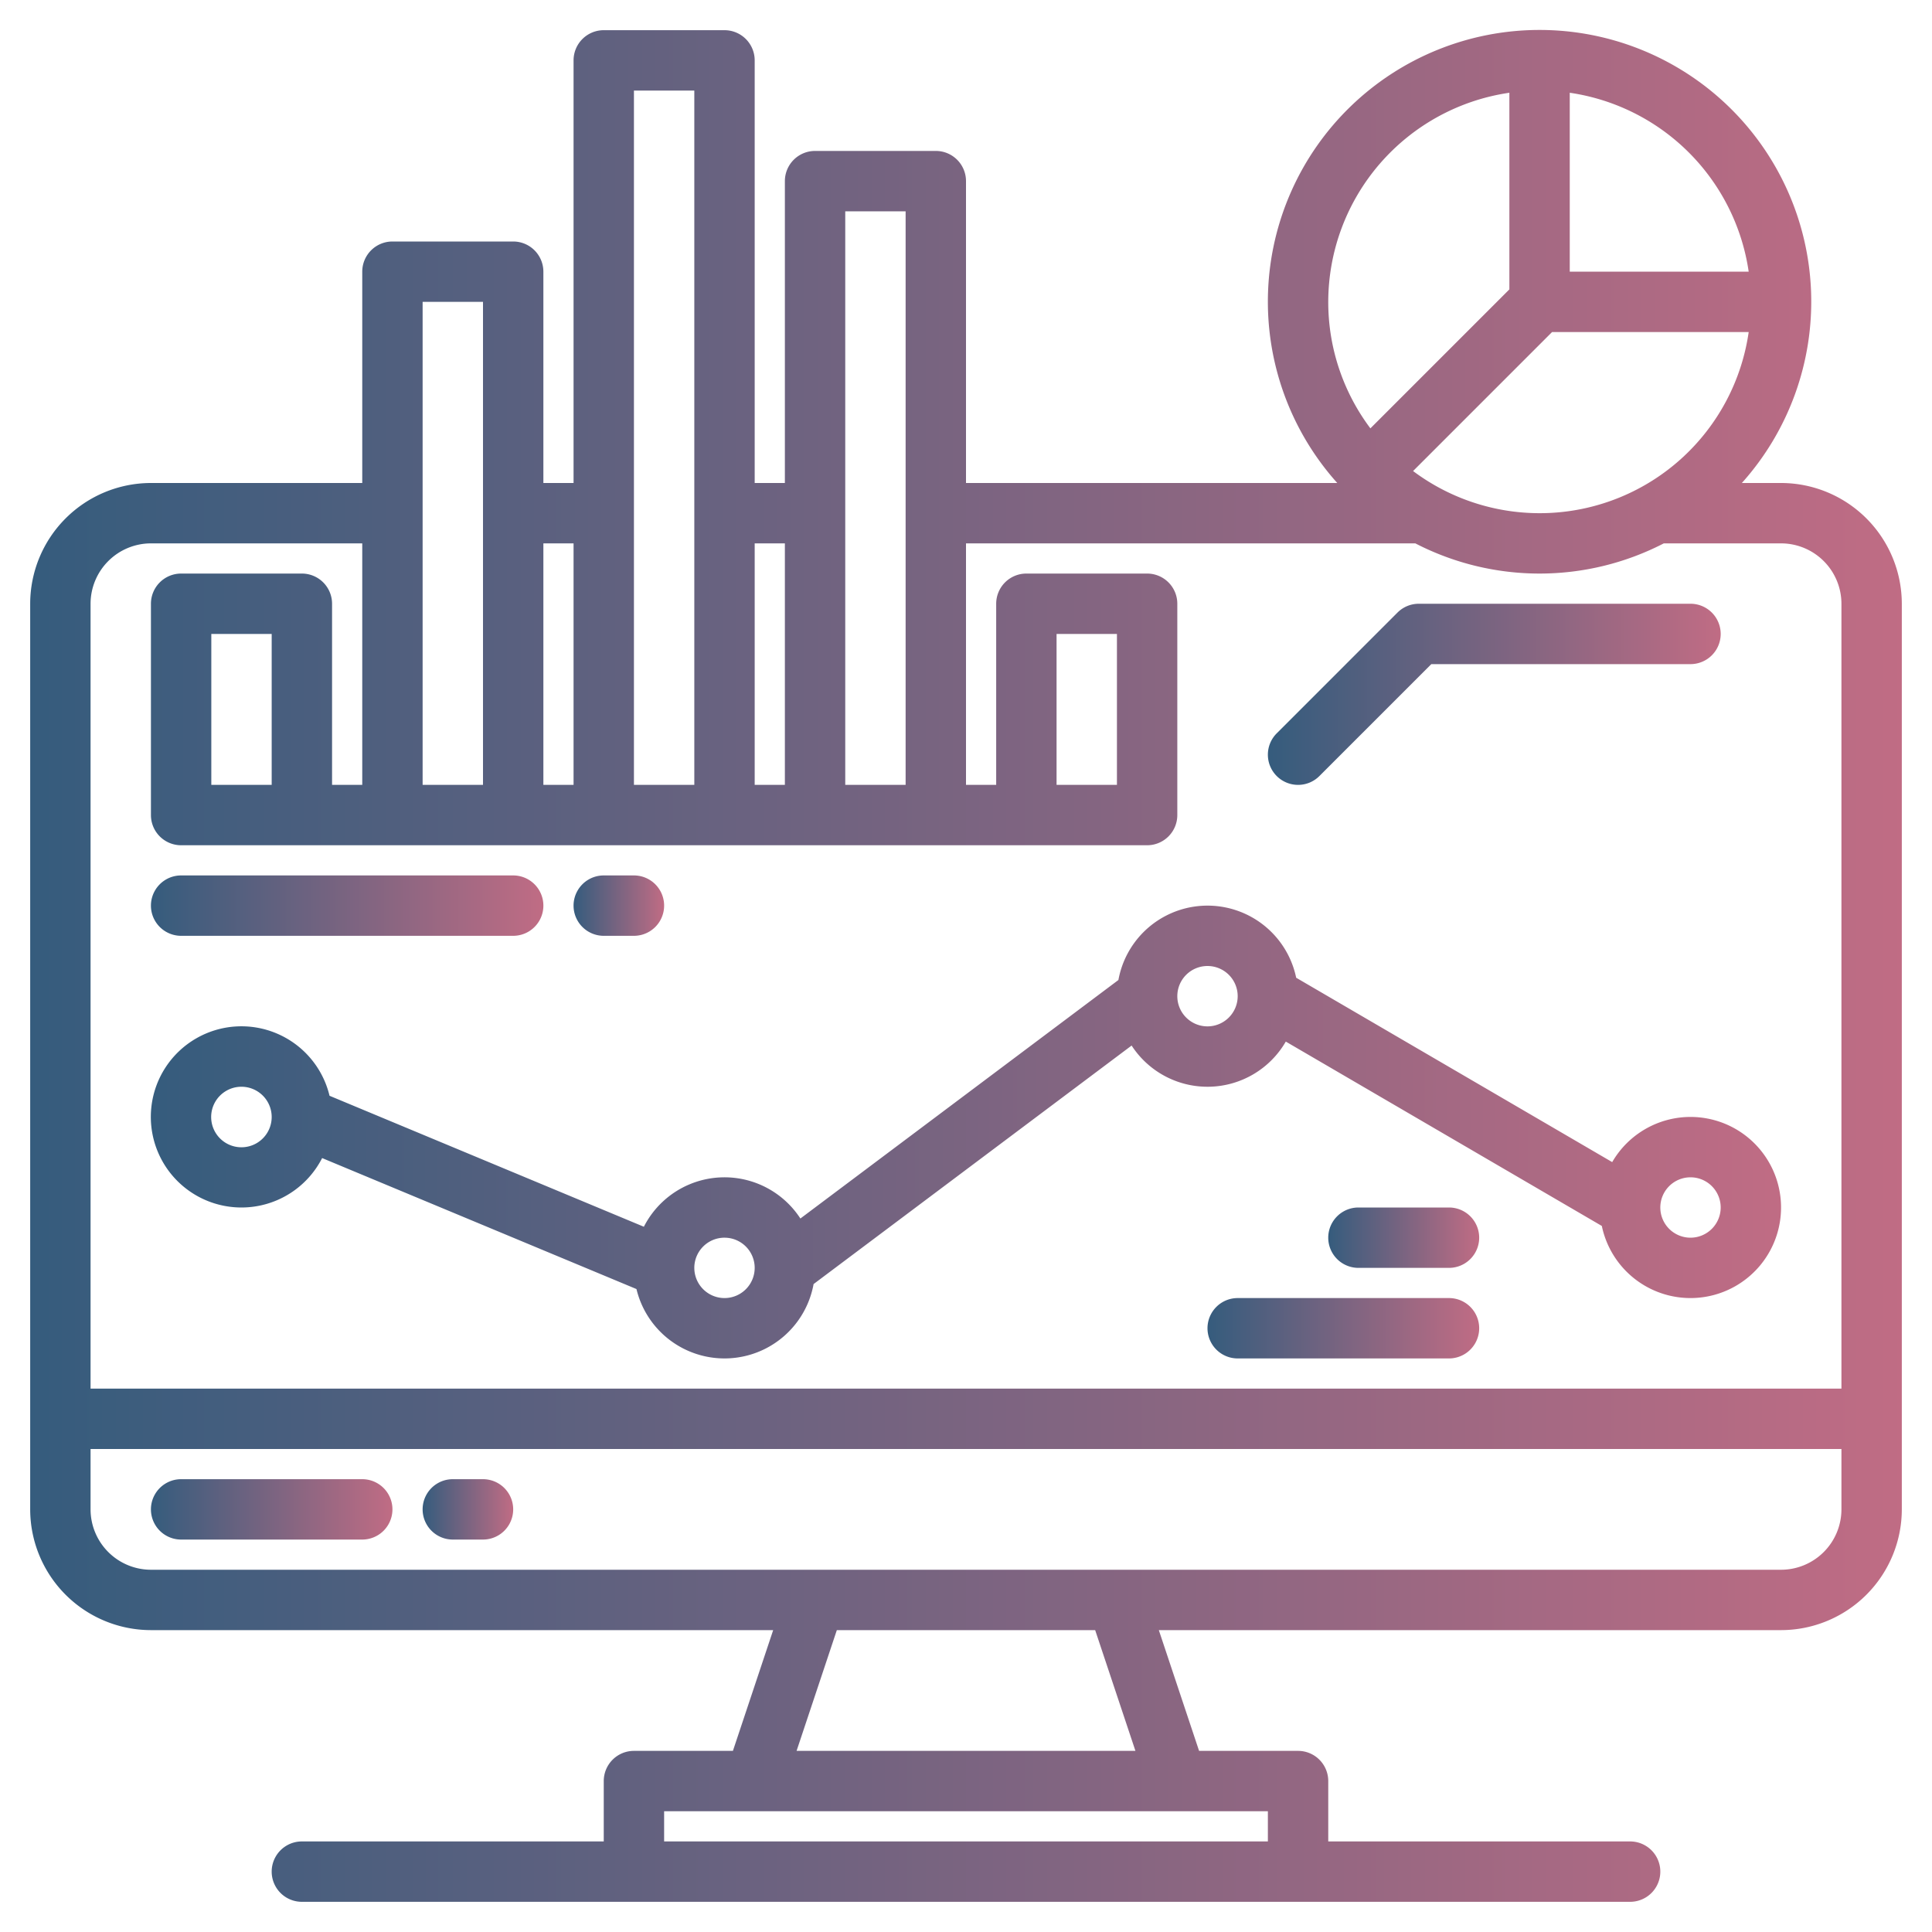 <svg xmlns="http://www.w3.org/2000/svg" width="300" height="300" viewBox="0 0 512 512" version="1.1"
	xmlns:xlink="http://www.w3.org/1999/xlink" xmlns:svgjs="http://svgjs.dev/svgjs">
	<g width="100%" height="100%" transform="matrix(1,0,0,1,0,0)">
		<g>
			<path
				d="M472,128H461.61a72,72,0,1,0-107.22,0H256V48a8,8,0,0,0-8-8H216a8,8,0,0,0-8,8v80h-8V16a8,8,0,0,0-8-8H160a8,8,0,0,0-8,8V128h-8V72a8,8,0,0,0-8-8H104a8,8,0,0,0-8,8v56H40A32.036,32.036,0,0,0,8,160V400a32.036,32.036,0,0,0,32,32H204.9l-10.67,32H168a8,8,0,0,0-8,8v16H80a8,8,0,0,0,0,16H432a8,8,0,0,0,0-16H352V472a8,8,0,0,0-8-8H317.77L307.1,432H472a32.036,32.036,0,0,0,32-32V160A32.036,32.036,0,0,0,472,128ZM416,24.58A56.11,56.11,0,0,1,463.42,72H416ZM411.31,88h52.11a55.962,55.962,0,0,1-88.94,36.83ZM352,80a56.086,56.086,0,0,1,48-55.42V76.69l-36.83,36.83A55.708,55.708,0,0,1,352,80ZM224,56h16V208H224Zm-24,88h8v64h-8ZM168,24h16V208H168ZM144,144h8v64h-8ZM112,80h16V208H112ZM336,480v8H176v-8ZM211.1,464l10.67-32h68.46l10.67,32ZM488,400a16.021,16.021,0,0,1-16,16H40a16.021,16.021,0,0,1-16-16V384H488Zm0-32H24V160a16.021,16.021,0,0,1,16-16H96v64H88V160a8,8,0,0,0-8-8H48a8,8,0,0,0-8,8v56a8,8,0,0,0,8,8H304a8,8,0,0,0,8-8V160a8,8,0,0,0-8-8H272a8,8,0,0,0-8,8v48h-8V144H375.08a71.733,71.733,0,0,0,65.84,0H472a16.021,16.021,0,0,1,16,16ZM72,168v40H56V168Zm208,40V168h16v40Z"
				fill="url(#SvgjsLinearGradient1377)" fill-opacity="1"
				data-original-color="#000000ff" stroke="none" stroke-opacity="1" />
			<path d="M96,392H48a8,8,0,0,0,0,16H96a8,8,0,0,0,0-16Z"
				fill="url(#SvgjsLinearGradient1377)" fill-opacity="1"
				data-original-color="#000000ff" stroke="none" stroke-opacity="1" />
			<path d="M128,392h-8a8,8,0,0,0,0,16h8a8,8,0,0,0,0-16Z"
				fill="url(#SvgjsLinearGradient1377)" fill-opacity="1"
				data-original-color="#000000ff" stroke="none" stroke-opacity="1" />
			<path
				d="M344,208a7.974,7.974,0,0,0,5.657-2.343L379.313,176H448a8,8,0,0,0,0-16H376a8,8,0,0,0-5.657,2.343l-32,32A8,8,0,0,0,344,208Z"
				fill="url(#SvgjsLinearGradient1377)" fill-opacity="1"
				data-original-color="#000000ff" stroke="none" stroke-opacity="1" />
			<path
				d="M448,296a24,24,0,0,0-20.75,11.97L343.5,259.11a24,24,0,0,0-47.11.6l-84.28,63.21a23.979,23.979,0,0,0-41.48,2.18l-83.3-34.71a24.01,24.01,0,1,0-1.96,16.51l83.3,34.71a23.995,23.995,0,0,0,46.94-1.32l84.28-63.21a23.973,23.973,0,0,0,40.86-1.05l83.75,48.86A24,24,0,1,0,448,296Zm-376,.04a8.02,8.02,0,1,1,0-.04ZM192,344a8.011,8.011,0,0,1-8-8v-.04a8,8,0,1,1,8,8.04Zm128-72a8,8,0,1,1,8-8A8.011,8.011,0,0,1,320,272Zm128,56a8,8,0,1,1,8-8A8.011,8.011,0,0,1,448,328Z"
				fill="url(#SvgjsLinearGradient1377)" fill-opacity="1"
				data-original-color="#000000ff" stroke="none" stroke-opacity="1" />
			<path d="M384,344H328a8,8,0,0,0,0,16h56a8,8,0,0,0,0-16Z"
				fill="url(#SvgjsLinearGradient1377)" fill-opacity="1"
				data-original-color="#000000ff" stroke="none" stroke-opacity="1" />
			<path d="M384,320H360a8,8,0,0,0,0,16h24a8,8,0,0,0,0-16Z"
				fill="url(#SvgjsLinearGradient1377)" fill-opacity="1"
				data-original-color="#000000ff" stroke="none" stroke-opacity="1" />
			<path d="M48,248h88a8,8,0,0,0,0-16H48a8,8,0,0,0,0,16Z"
				fill="url(#SvgjsLinearGradient1377)" fill-opacity="1"
				data-original-color="#000000ff" stroke="none" stroke-opacity="1" />
			<path d="M160,248h8a8,8,0,0,0,0-16h-8a8,8,0,0,0,0,16Z"
				fill="url(#SvgjsLinearGradient1377)" fill-opacity="1"
				data-original-color="#000000ff" stroke="none" stroke-opacity="1" />
		</g>
	</g>
	<defs>
		<linearGradient id="SvgjsLinearGradient1377">
			<stop stop-opacity="1" stop-color="#355c7d" offset="0" />
			<stop stop-opacity="1" stop-color="#c06c84" offset="1" />
		</linearGradient>
	</defs>
</svg>